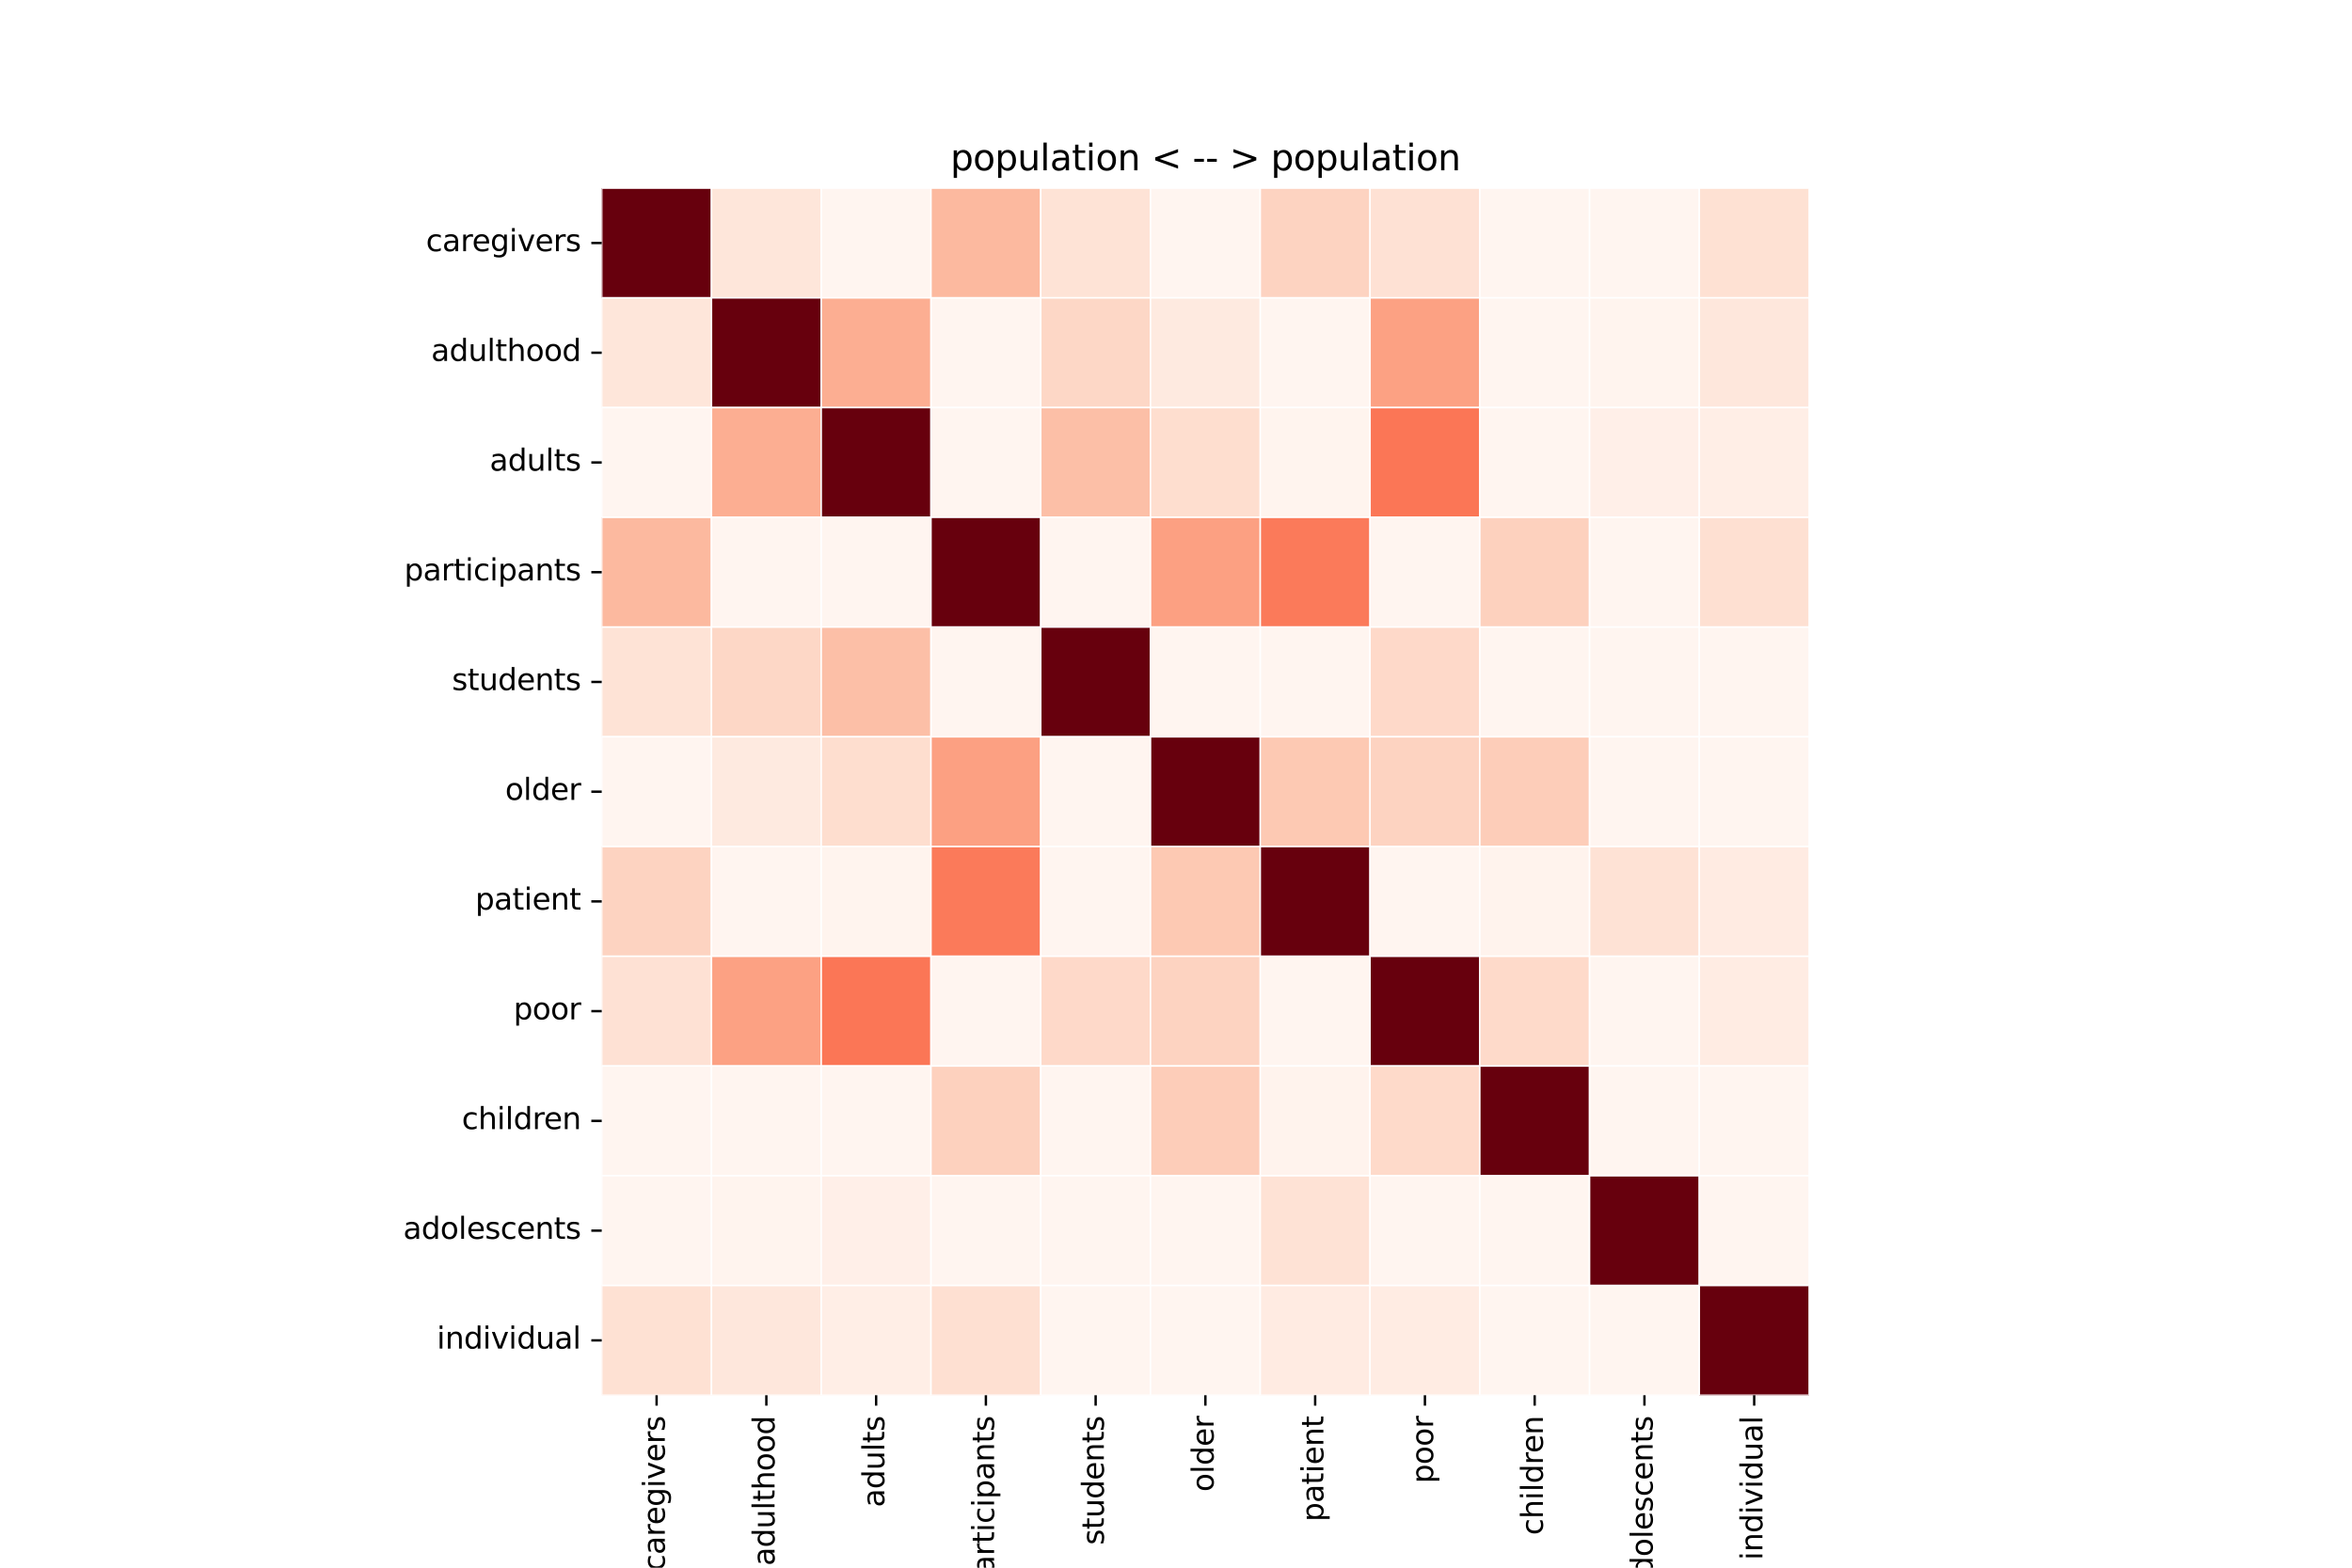 <?xml version="1.0" encoding="utf-8" standalone="no"?>
<!DOCTYPE svg PUBLIC "-//W3C//DTD SVG 1.1//EN"
  "http://www.w3.org/Graphics/SVG/1.1/DTD/svg11.dtd">
<svg xmlns:xlink="http://www.w3.org/1999/xlink" width="792pt" height="528pt" viewBox="0 0 792 528" xmlns="http://www.w3.org/2000/svg" version="1.1">
 <defs>
  <style type="text/css">*{stroke-linejoin: round; stroke-linecap: butt}</style>
 </defs>
 <g id="figure_1">
  <g id="patch_1">
   <path d="M 0 528 
L 792 528 
L 792 0 
L 0 0 
z
" style="fill: #ffffff"/>
  </g>
  <g id="axes_1">
   <g id="patch_2">
    <path d="M 202.62 469.92 
L 609.18 469.92 
L 609.18 63.36 
L 202.62 63.36 
z
" style="fill: #ffffff"/>
   </g>
   <g id="QuadMesh_1">
    <path d="M 202.62 63.36 
L 239.58 63.36 
L 239.58 100.32 
L 202.62 100.32 
L 202.62 63.36 
" clip-path="url(#p93c072269c)" style="fill: #67000d; stroke: #ffffff; stroke-width: 0.5"/>
    <path d="M 239.58 63.36 
L 276.54 63.36 
L 276.54 100.32 
L 239.58 100.32 
L 239.58 63.36 
" clip-path="url(#p93c072269c)" style="fill: #fee6da; stroke: #ffffff; stroke-width: 0.5"/>
    <path d="M 276.54 63.36 
L 313.5 63.36 
L 313.5 100.32 
L 276.54 100.32 
L 276.54 63.36 
" clip-path="url(#p93c072269c)" style="fill: #fff5f0; stroke: #ffffff; stroke-width: 0.5"/>
    <path d="M 313.5 63.36 
L 350.46 63.36 
L 350.46 100.32 
L 313.5 100.32 
L 313.5 63.36 
" clip-path="url(#p93c072269c)" style="fill: #fcb99f; stroke: #ffffff; stroke-width: 0.5"/>
    <path d="M 350.46 63.36 
L 387.42 63.36 
L 387.42 100.32 
L 350.46 100.32 
L 350.46 63.36 
" clip-path="url(#p93c072269c)" style="fill: #fee3d6; stroke: #ffffff; stroke-width: 0.5"/>
    <path d="M 387.42 63.36 
L 424.38 63.36 
L 424.38 100.32 
L 387.42 100.32 
L 387.42 63.36 
" clip-path="url(#p93c072269c)" style="fill: #fff5f0; stroke: #ffffff; stroke-width: 0.5"/>
    <path d="M 424.38 63.36 
L 461.34 63.36 
L 461.34 100.32 
L 424.38 100.32 
L 424.38 63.36 
" clip-path="url(#p93c072269c)" style="fill: #fdd3c1; stroke: #ffffff; stroke-width: 0.5"/>
    <path d="M 461.34 63.36 
L 498.3 63.36 
L 498.3 100.32 
L 461.34 100.32 
L 461.34 63.36 
" clip-path="url(#p93c072269c)" style="fill: #fee1d4; stroke: #ffffff; stroke-width: 0.5"/>
    <path d="M 498.3 63.36 
L 535.26 63.36 
L 535.26 100.32 
L 498.3 100.32 
L 498.3 63.36 
" clip-path="url(#p93c072269c)" style="fill: #fff5f0; stroke: #ffffff; stroke-width: 0.5"/>
    <path d="M 535.26 63.36 
L 572.22 63.36 
L 572.22 100.32 
L 535.26 100.32 
L 535.26 63.36 
" clip-path="url(#p93c072269c)" style="fill: #fff5f0; stroke: #ffffff; stroke-width: 0.5"/>
    <path d="M 572.22 63.36 
L 609.18 63.36 
L 609.18 100.32 
L 572.22 100.32 
L 572.22 63.36 
" clip-path="url(#p93c072269c)" style="fill: #fee1d3; stroke: #ffffff; stroke-width: 0.5"/>
    <path d="M 202.62 100.32 
L 239.58 100.32 
L 239.58 137.28 
L 202.62 137.28 
L 202.62 100.32 
" clip-path="url(#p93c072269c)" style="fill: #fee6da; stroke: #ffffff; stroke-width: 0.5"/>
    <path d="M 239.58 100.32 
L 276.54 100.32 
L 276.54 137.28 
L 239.58 137.28 
L 239.58 100.32 
" clip-path="url(#p93c072269c)" style="fill: #67000d; stroke: #ffffff; stroke-width: 0.5"/>
    <path d="M 276.54 100.32 
L 313.5 100.32 
L 313.5 137.28 
L 276.54 137.28 
L 276.54 100.32 
" clip-path="url(#p93c072269c)" style="fill: #fcae92; stroke: #ffffff; stroke-width: 0.5"/>
    <path d="M 313.5 100.32 
L 350.46 100.32 
L 350.46 137.28 
L 313.5 137.28 
L 313.5 100.32 
" clip-path="url(#p93c072269c)" style="fill: #fff5f0; stroke: #ffffff; stroke-width: 0.5"/>
    <path d="M 350.46 100.32 
L 387.42 100.32 
L 387.42 137.28 
L 350.46 137.28 
L 350.46 100.32 
" clip-path="url(#p93c072269c)" style="fill: #fdd7c6; stroke: #ffffff; stroke-width: 0.5"/>
    <path d="M 387.42 100.32 
L 424.38 100.32 
L 424.38 137.28 
L 387.42 137.28 
L 387.42 100.32 
" clip-path="url(#p93c072269c)" style="fill: #feeae0; stroke: #ffffff; stroke-width: 0.5"/>
    <path d="M 424.38 100.32 
L 461.34 100.32 
L 461.34 137.28 
L 424.38 137.28 
L 424.38 100.32 
" clip-path="url(#p93c072269c)" style="fill: #fff5f0; stroke: #ffffff; stroke-width: 0.5"/>
    <path d="M 461.34 100.32 
L 498.3 100.32 
L 498.3 137.28 
L 461.34 137.28 
L 461.34 100.32 
" clip-path="url(#p93c072269c)" style="fill: #fca183; stroke: #ffffff; stroke-width: 0.5"/>
    <path d="M 498.3 100.32 
L 535.26 100.32 
L 535.26 137.28 
L 498.3 137.28 
L 498.3 100.32 
" clip-path="url(#p93c072269c)" style="fill: #fff5f0; stroke: #ffffff; stroke-width: 0.5"/>
    <path d="M 535.26 100.32 
L 572.22 100.32 
L 572.22 137.28 
L 535.26 137.28 
L 535.26 100.32 
" clip-path="url(#p93c072269c)" style="fill: #fff4ee; stroke: #ffffff; stroke-width: 0.5"/>
    <path d="M 572.22 100.32 
L 609.18 100.32 
L 609.18 137.28 
L 572.22 137.28 
L 572.22 100.32 
" clip-path="url(#p93c072269c)" style="fill: #fee7dc; stroke: #ffffff; stroke-width: 0.5"/>
    <path d="M 202.62 137.28 
L 239.58 137.28 
L 239.58 174.24 
L 202.62 174.24 
L 202.62 137.28 
" clip-path="url(#p93c072269c)" style="fill: #fff5f0; stroke: #ffffff; stroke-width: 0.5"/>
    <path d="M 239.58 137.28 
L 276.54 137.28 
L 276.54 174.24 
L 239.58 174.24 
L 239.58 137.28 
" clip-path="url(#p93c072269c)" style="fill: #fcae92; stroke: #ffffff; stroke-width: 0.5"/>
    <path d="M 276.54 137.28 
L 313.5 137.28 
L 313.5 174.24 
L 276.54 174.24 
L 276.54 137.28 
" clip-path="url(#p93c072269c)" style="fill: #67000d; stroke: #ffffff; stroke-width: 0.5"/>
    <path d="M 313.5 137.28 
L 350.46 137.28 
L 350.46 174.24 
L 313.5 174.24 
L 313.5 137.28 
" clip-path="url(#p93c072269c)" style="fill: #fff5f0; stroke: #ffffff; stroke-width: 0.5"/>
    <path d="M 350.46 137.28 
L 387.42 137.28 
L 387.42 174.24 
L 350.46 174.24 
L 350.46 137.28 
" clip-path="url(#p93c072269c)" style="fill: #fcbfa7; stroke: #ffffff; stroke-width: 0.5"/>
    <path d="M 387.42 137.28 
L 424.38 137.28 
L 424.38 174.24 
L 387.42 174.24 
L 387.42 137.28 
" clip-path="url(#p93c072269c)" style="fill: #fedecf; stroke: #ffffff; stroke-width: 0.5"/>
    <path d="M 424.38 137.28 
L 461.34 137.28 
L 461.34 174.24 
L 424.38 174.24 
L 424.38 137.28 
" clip-path="url(#p93c072269c)" style="fill: #fff4ee; stroke: #ffffff; stroke-width: 0.5"/>
    <path d="M 461.34 137.28 
L 498.3 137.28 
L 498.3 174.24 
L 461.34 174.24 
L 461.34 137.28 
" clip-path="url(#p93c072269c)" style="fill: #fb7656; stroke: #ffffff; stroke-width: 0.5"/>
    <path d="M 498.3 137.28 
L 535.26 137.28 
L 535.26 174.24 
L 498.3 174.24 
L 498.3 137.28 
" clip-path="url(#p93c072269c)" style="fill: #fff5f0; stroke: #ffffff; stroke-width: 0.5"/>
    <path d="M 535.26 137.28 
L 572.22 137.28 
L 572.22 174.24 
L 535.26 174.24 
L 535.26 137.28 
" clip-path="url(#p93c072269c)" style="fill: #ffefe8; stroke: #ffffff; stroke-width: 0.5"/>
    <path d="M 572.22 137.28 
L 609.18 137.28 
L 609.18 174.24 
L 572.22 174.24 
L 572.22 137.28 
" clip-path="url(#p93c072269c)" style="fill: #ffeee6; stroke: #ffffff; stroke-width: 0.5"/>
    <path d="M 202.62 174.24 
L 239.58 174.24 
L 239.58 211.2 
L 202.62 211.2 
L 202.62 174.24 
" clip-path="url(#p93c072269c)" style="fill: #fcb99f; stroke: #ffffff; stroke-width: 0.5"/>
    <path d="M 239.58 174.24 
L 276.54 174.24 
L 276.54 211.2 
L 239.58 211.2 
L 239.58 174.24 
" clip-path="url(#p93c072269c)" style="fill: #fff5f0; stroke: #ffffff; stroke-width: 0.5"/>
    <path d="M 276.54 174.24 
L 313.5 174.24 
L 313.5 211.2 
L 276.54 211.2 
L 276.54 174.24 
" clip-path="url(#p93c072269c)" style="fill: #fff5f0; stroke: #ffffff; stroke-width: 0.5"/>
    <path d="M 313.5 174.24 
L 350.46 174.24 
L 350.46 211.2 
L 313.5 211.2 
L 313.5 174.24 
" clip-path="url(#p93c072269c)" style="fill: #67000d; stroke: #ffffff; stroke-width: 0.5"/>
    <path d="M 350.46 174.24 
L 387.42 174.24 
L 387.42 211.2 
L 350.46 211.2 
L 350.46 174.24 
" clip-path="url(#p93c072269c)" style="fill: #fff5f0; stroke: #ffffff; stroke-width: 0.5"/>
    <path d="M 387.42 174.24 
L 424.38 174.24 
L 424.38 211.2 
L 387.42 211.2 
L 387.42 174.24 
" clip-path="url(#p93c072269c)" style="fill: #fca082; stroke: #ffffff; stroke-width: 0.5"/>
    <path d="M 424.38 174.24 
L 461.34 174.24 
L 461.34 211.2 
L 424.38 211.2 
L 424.38 174.24 
" clip-path="url(#p93c072269c)" style="fill: #fb7a5a; stroke: #ffffff; stroke-width: 0.5"/>
    <path d="M 461.34 174.24 
L 498.3 174.24 
L 498.3 211.2 
L 461.34 211.2 
L 461.34 174.24 
" clip-path="url(#p93c072269c)" style="fill: #fff5f0; stroke: #ffffff; stroke-width: 0.5"/>
    <path d="M 498.3 174.24 
L 535.26 174.24 
L 535.26 211.2 
L 498.3 211.2 
L 498.3 174.24 
" clip-path="url(#p93c072269c)" style="fill: #fdd1be; stroke: #ffffff; stroke-width: 0.5"/>
    <path d="M 535.26 174.24 
L 572.22 174.24 
L 572.22 211.2 
L 535.26 211.2 
L 535.26 174.24 
" clip-path="url(#p93c072269c)" style="fill: #fff5f0; stroke: #ffffff; stroke-width: 0.5"/>
    <path d="M 572.22 174.24 
L 609.18 174.24 
L 609.18 211.2 
L 572.22 211.2 
L 572.22 174.24 
" clip-path="url(#p93c072269c)" style="fill: #fee0d2; stroke: #ffffff; stroke-width: 0.5"/>
    <path d="M 202.62 211.2 
L 239.58 211.2 
L 239.58 248.16 
L 202.62 248.16 
L 202.62 211.2 
" clip-path="url(#p93c072269c)" style="fill: #fee3d6; stroke: #ffffff; stroke-width: 0.5"/>
    <path d="M 239.58 211.2 
L 276.54 211.2 
L 276.54 248.16 
L 239.58 248.16 
L 239.58 211.2 
" clip-path="url(#p93c072269c)" style="fill: #fdd7c6; stroke: #ffffff; stroke-width: 0.5"/>
    <path d="M 276.54 211.2 
L 313.5 211.2 
L 313.5 248.16 
L 276.54 248.16 
L 276.54 211.2 
" clip-path="url(#p93c072269c)" style="fill: #fcbfa7; stroke: #ffffff; stroke-width: 0.5"/>
    <path d="M 313.5 211.2 
L 350.46 211.2 
L 350.46 248.16 
L 313.5 248.16 
L 313.5 211.2 
" clip-path="url(#p93c072269c)" style="fill: #fff5f0; stroke: #ffffff; stroke-width: 0.5"/>
    <path d="M 350.46 211.2 
L 387.42 211.2 
L 387.42 248.16 
L 350.46 248.16 
L 350.46 211.2 
" clip-path="url(#p93c072269c)" style="fill: #67000d; stroke: #ffffff; stroke-width: 0.5"/>
    <path d="M 387.42 211.2 
L 424.38 211.2 
L 424.38 248.16 
L 387.42 248.16 
L 387.42 211.2 
" clip-path="url(#p93c072269c)" style="fill: #fff5f0; stroke: #ffffff; stroke-width: 0.5"/>
    <path d="M 424.38 211.2 
L 461.34 211.2 
L 461.34 248.16 
L 424.38 248.16 
L 424.38 211.2 
" clip-path="url(#p93c072269c)" style="fill: #fff5f0; stroke: #ffffff; stroke-width: 0.5"/>
    <path d="M 461.34 211.2 
L 498.3 211.2 
L 498.3 248.16 
L 461.34 248.16 
L 461.34 211.2 
" clip-path="url(#p93c072269c)" style="fill: #fed9c9; stroke: #ffffff; stroke-width: 0.5"/>
    <path d="M 498.3 211.2 
L 535.26 211.2 
L 535.26 248.16 
L 498.3 248.16 
L 498.3 211.2 
" clip-path="url(#p93c072269c)" style="fill: #fff5f0; stroke: #ffffff; stroke-width: 0.5"/>
    <path d="M 535.26 211.2 
L 572.22 211.2 
L 572.22 248.16 
L 535.26 248.16 
L 535.26 211.2 
" clip-path="url(#p93c072269c)" style="fill: #fff5f0; stroke: #ffffff; stroke-width: 0.5"/>
    <path d="M 572.22 211.2 
L 609.18 211.2 
L 609.18 248.16 
L 572.22 248.16 
L 572.22 211.2 
" clip-path="url(#p93c072269c)" style="fill: #fff5f0; stroke: #ffffff; stroke-width: 0.5"/>
    <path d="M 202.62 248.16 
L 239.58 248.16 
L 239.58 285.12 
L 202.62 285.12 
L 202.62 248.16 
" clip-path="url(#p93c072269c)" style="fill: #fff5f0; stroke: #ffffff; stroke-width: 0.5"/>
    <path d="M 239.58 248.16 
L 276.54 248.16 
L 276.54 285.12 
L 239.58 285.12 
L 239.58 248.16 
" clip-path="url(#p93c072269c)" style="fill: #feeae0; stroke: #ffffff; stroke-width: 0.5"/>
    <path d="M 276.54 248.16 
L 313.5 248.16 
L 313.5 285.12 
L 276.54 285.12 
L 276.54 248.16 
" clip-path="url(#p93c072269c)" style="fill: #fedecf; stroke: #ffffff; stroke-width: 0.5"/>
    <path d="M 313.5 248.16 
L 350.46 248.16 
L 350.46 285.12 
L 313.5 285.12 
L 313.5 248.16 
" clip-path="url(#p93c072269c)" style="fill: #fca082; stroke: #ffffff; stroke-width: 0.5"/>
    <path d="M 350.46 248.16 
L 387.42 248.16 
L 387.42 285.12 
L 350.46 285.12 
L 350.46 248.16 
" clip-path="url(#p93c072269c)" style="fill: #fff5f0; stroke: #ffffff; stroke-width: 0.5"/>
    <path d="M 387.42 248.16 
L 424.38 248.16 
L 424.38 285.12 
L 387.42 285.12 
L 387.42 248.16 
" clip-path="url(#p93c072269c)" style="fill: #67000d; stroke: #ffffff; stroke-width: 0.5"/>
    <path d="M 424.38 248.16 
L 461.34 248.16 
L 461.34 285.12 
L 424.38 285.12 
L 424.38 248.16 
" clip-path="url(#p93c072269c)" style="fill: #fdc9b3; stroke: #ffffff; stroke-width: 0.5"/>
    <path d="M 461.34 248.16 
L 498.3 248.16 
L 498.3 285.12 
L 461.34 285.12 
L 461.34 248.16 
" clip-path="url(#p93c072269c)" style="fill: #fdd3c1; stroke: #ffffff; stroke-width: 0.5"/>
    <path d="M 498.3 248.16 
L 535.26 248.16 
L 535.26 285.12 
L 498.3 285.12 
L 498.3 248.16 
" clip-path="url(#p93c072269c)" style="fill: #fdcdb9; stroke: #ffffff; stroke-width: 0.5"/>
    <path d="M 535.26 248.16 
L 572.22 248.16 
L 572.22 285.12 
L 535.26 285.12 
L 535.26 248.16 
" clip-path="url(#p93c072269c)" style="fill: #fff5f0; stroke: #ffffff; stroke-width: 0.5"/>
    <path d="M 572.22 248.16 
L 609.18 248.16 
L 609.18 285.12 
L 572.22 285.12 
L 572.22 248.16 
" clip-path="url(#p93c072269c)" style="fill: #fff5f0; stroke: #ffffff; stroke-width: 0.5"/>
    <path d="M 202.62 285.12 
L 239.58 285.12 
L 239.58 322.08 
L 202.62 322.08 
L 202.62 285.12 
" clip-path="url(#p93c072269c)" style="fill: #fdd3c1; stroke: #ffffff; stroke-width: 0.5"/>
    <path d="M 239.58 285.12 
L 276.54 285.12 
L 276.54 322.08 
L 239.58 322.08 
L 239.58 285.12 
" clip-path="url(#p93c072269c)" style="fill: #fff5f0; stroke: #ffffff; stroke-width: 0.5"/>
    <path d="M 276.54 285.12 
L 313.5 285.12 
L 313.5 322.08 
L 276.54 322.08 
L 276.54 285.12 
" clip-path="url(#p93c072269c)" style="fill: #fff4ee; stroke: #ffffff; stroke-width: 0.5"/>
    <path d="M 313.5 285.12 
L 350.46 285.12 
L 350.46 322.08 
L 313.5 322.08 
L 313.5 285.12 
" clip-path="url(#p93c072269c)" style="fill: #fb7a5a; stroke: #ffffff; stroke-width: 0.5"/>
    <path d="M 350.46 285.12 
L 387.42 285.12 
L 387.42 322.08 
L 350.46 322.08 
L 350.46 285.12 
" clip-path="url(#p93c072269c)" style="fill: #fff5f0; stroke: #ffffff; stroke-width: 0.5"/>
    <path d="M 387.42 285.12 
L 424.38 285.12 
L 424.38 322.08 
L 387.42 322.08 
L 387.42 285.12 
" clip-path="url(#p93c072269c)" style="fill: #fdc9b3; stroke: #ffffff; stroke-width: 0.5"/>
    <path d="M 424.38 285.12 
L 461.34 285.12 
L 461.34 322.08 
L 424.38 322.08 
L 424.38 285.12 
" clip-path="url(#p93c072269c)" style="fill: #67000d; stroke: #ffffff; stroke-width: 0.5"/>
    <path d="M 461.34 285.12 
L 498.3 285.12 
L 498.3 322.08 
L 461.34 322.08 
L 461.34 285.12 
" clip-path="url(#p93c072269c)" style="fill: #fff5f0; stroke: #ffffff; stroke-width: 0.5"/>
    <path d="M 498.3 285.12 
L 535.26 285.12 
L 535.26 322.08 
L 498.3 322.08 
L 498.3 285.12 
" clip-path="url(#p93c072269c)" style="fill: #fff3ed; stroke: #ffffff; stroke-width: 0.5"/>
    <path d="M 535.26 285.12 
L 572.22 285.12 
L 572.22 322.08 
L 535.26 322.08 
L 535.26 285.12 
" clip-path="url(#p93c072269c)" style="fill: #fee2d5; stroke: #ffffff; stroke-width: 0.5"/>
    <path d="M 572.22 285.12 
L 609.18 285.12 
L 609.18 322.08 
L 572.22 322.08 
L 572.22 285.12 
" clip-path="url(#p93c072269c)" style="fill: #ffebe2; stroke: #ffffff; stroke-width: 0.5"/>
    <path d="M 202.62 322.08 
L 239.58 322.08 
L 239.58 359.04 
L 202.62 359.04 
L 202.62 322.08 
" clip-path="url(#p93c072269c)" style="fill: #fee1d4; stroke: #ffffff; stroke-width: 0.5"/>
    <path d="M 239.58 322.08 
L 276.54 322.08 
L 276.54 359.04 
L 239.58 359.04 
L 239.58 322.08 
" clip-path="url(#p93c072269c)" style="fill: #fca183; stroke: #ffffff; stroke-width: 0.5"/>
    <path d="M 276.54 322.08 
L 313.5 322.08 
L 313.5 359.04 
L 276.54 359.04 
L 276.54 322.08 
" clip-path="url(#p93c072269c)" style="fill: #fb7656; stroke: #ffffff; stroke-width: 0.5"/>
    <path d="M 313.5 322.08 
L 350.46 322.08 
L 350.46 359.04 
L 313.5 359.04 
L 313.5 322.08 
" clip-path="url(#p93c072269c)" style="fill: #fff5f0; stroke: #ffffff; stroke-width: 0.5"/>
    <path d="M 350.46 322.08 
L 387.42 322.08 
L 387.42 359.04 
L 350.46 359.04 
L 350.46 322.08 
" clip-path="url(#p93c072269c)" style="fill: #fed9c9; stroke: #ffffff; stroke-width: 0.5"/>
    <path d="M 387.42 322.08 
L 424.38 322.08 
L 424.38 359.04 
L 387.42 359.04 
L 387.42 322.08 
" clip-path="url(#p93c072269c)" style="fill: #fdd3c1; stroke: #ffffff; stroke-width: 0.5"/>
    <path d="M 424.38 322.08 
L 461.34 322.08 
L 461.34 359.04 
L 424.38 359.04 
L 424.38 322.08 
" clip-path="url(#p93c072269c)" style="fill: #fff5f0; stroke: #ffffff; stroke-width: 0.5"/>
    <path d="M 461.34 322.08 
L 498.3 322.08 
L 498.3 359.04 
L 461.34 359.04 
L 461.34 322.08 
" clip-path="url(#p93c072269c)" style="fill: #67000d; stroke: #ffffff; stroke-width: 0.5"/>
    <path d="M 498.3 322.08 
L 535.26 322.08 
L 535.26 359.04 
L 498.3 359.04 
L 498.3 322.08 
" clip-path="url(#p93c072269c)" style="fill: #fedaca; stroke: #ffffff; stroke-width: 0.5"/>
    <path d="M 535.26 322.08 
L 572.22 322.08 
L 572.22 359.04 
L 535.26 359.04 
L 535.26 322.08 
" clip-path="url(#p93c072269c)" style="fill: #fff5f0; stroke: #ffffff; stroke-width: 0.5"/>
    <path d="M 572.22 322.08 
L 609.18 322.08 
L 609.18 359.04 
L 572.22 359.04 
L 572.22 322.08 
" clip-path="url(#p93c072269c)" style="fill: #ffece3; stroke: #ffffff; stroke-width: 0.5"/>
    <path d="M 202.62 359.04 
L 239.58 359.04 
L 239.58 396 
L 202.62 396 
L 202.62 359.04 
" clip-path="url(#p93c072269c)" style="fill: #fff5f0; stroke: #ffffff; stroke-width: 0.5"/>
    <path d="M 239.58 359.04 
L 276.54 359.04 
L 276.54 396 
L 239.58 396 
L 239.58 359.04 
" clip-path="url(#p93c072269c)" style="fill: #fff5f0; stroke: #ffffff; stroke-width: 0.5"/>
    <path d="M 276.54 359.04 
L 313.5 359.04 
L 313.5 396 
L 276.54 396 
L 276.54 359.04 
" clip-path="url(#p93c072269c)" style="fill: #fff5f0; stroke: #ffffff; stroke-width: 0.5"/>
    <path d="M 313.5 359.04 
L 350.46 359.04 
L 350.46 396 
L 313.5 396 
L 313.5 359.04 
" clip-path="url(#p93c072269c)" style="fill: #fdd1be; stroke: #ffffff; stroke-width: 0.5"/>
    <path d="M 350.46 359.04 
L 387.42 359.04 
L 387.42 396 
L 350.46 396 
L 350.46 359.04 
" clip-path="url(#p93c072269c)" style="fill: #fff5f0; stroke: #ffffff; stroke-width: 0.5"/>
    <path d="M 387.42 359.04 
L 424.38 359.04 
L 424.38 396 
L 387.42 396 
L 387.42 359.04 
" clip-path="url(#p93c072269c)" style="fill: #fdcdb9; stroke: #ffffff; stroke-width: 0.5"/>
    <path d="M 424.38 359.04 
L 461.34 359.04 
L 461.34 396 
L 424.38 396 
L 424.38 359.04 
" clip-path="url(#p93c072269c)" style="fill: #fff3ed; stroke: #ffffff; stroke-width: 0.5"/>
    <path d="M 461.34 359.04 
L 498.3 359.04 
L 498.3 396 
L 461.34 396 
L 461.34 359.04 
" clip-path="url(#p93c072269c)" style="fill: #fedaca; stroke: #ffffff; stroke-width: 0.5"/>
    <path d="M 498.3 359.04 
L 535.26 359.04 
L 535.26 396 
L 498.3 396 
L 498.3 359.04 
" clip-path="url(#p93c072269c)" style="fill: #67000d; stroke: #ffffff; stroke-width: 0.5"/>
    <path d="M 535.26 359.04 
L 572.22 359.04 
L 572.22 396 
L 535.26 396 
L 535.26 359.04 
" clip-path="url(#p93c072269c)" style="fill: #fff5f0; stroke: #ffffff; stroke-width: 0.5"/>
    <path d="M 572.22 359.04 
L 609.18 359.04 
L 609.18 396 
L 572.22 396 
L 572.22 359.04 
" clip-path="url(#p93c072269c)" style="fill: #fff5f0; stroke: #ffffff; stroke-width: 0.5"/>
    <path d="M 202.62 396 
L 239.58 396 
L 239.58 432.96 
L 202.62 432.96 
L 202.62 396 
" clip-path="url(#p93c072269c)" style="fill: #fff5f0; stroke: #ffffff; stroke-width: 0.5"/>
    <path d="M 239.58 396 
L 276.54 396 
L 276.54 432.96 
L 239.58 432.96 
L 239.58 396 
" clip-path="url(#p93c072269c)" style="fill: #fff4ee; stroke: #ffffff; stroke-width: 0.5"/>
    <path d="M 276.54 396 
L 313.5 396 
L 313.5 432.96 
L 276.54 432.96 
L 276.54 396 
" clip-path="url(#p93c072269c)" style="fill: #ffefe8; stroke: #ffffff; stroke-width: 0.5"/>
    <path d="M 313.5 396 
L 350.46 396 
L 350.46 432.96 
L 313.5 432.96 
L 313.5 396 
" clip-path="url(#p93c072269c)" style="fill: #fff5f0; stroke: #ffffff; stroke-width: 0.5"/>
    <path d="M 350.46 396 
L 387.42 396 
L 387.42 432.96 
L 350.46 432.96 
L 350.46 396 
" clip-path="url(#p93c072269c)" style="fill: #fff5f0; stroke: #ffffff; stroke-width: 0.5"/>
    <path d="M 387.42 396 
L 424.38 396 
L 424.38 432.96 
L 387.42 432.96 
L 387.42 396 
" clip-path="url(#p93c072269c)" style="fill: #fff5f0; stroke: #ffffff; stroke-width: 0.5"/>
    <path d="M 424.38 396 
L 461.34 396 
L 461.34 432.96 
L 424.38 432.96 
L 424.38 396 
" clip-path="url(#p93c072269c)" style="fill: #fee2d5; stroke: #ffffff; stroke-width: 0.5"/>
    <path d="M 461.34 396 
L 498.3 396 
L 498.3 432.96 
L 461.34 432.96 
L 461.34 396 
" clip-path="url(#p93c072269c)" style="fill: #fff5f0; stroke: #ffffff; stroke-width: 0.5"/>
    <path d="M 498.3 396 
L 535.26 396 
L 535.26 432.96 
L 498.3 432.96 
L 498.3 396 
" clip-path="url(#p93c072269c)" style="fill: #fff5f0; stroke: #ffffff; stroke-width: 0.5"/>
    <path d="M 535.26 396 
L 572.22 396 
L 572.22 432.96 
L 535.26 432.96 
L 535.26 396 
" clip-path="url(#p93c072269c)" style="fill: #67000d; stroke: #ffffff; stroke-width: 0.5"/>
    <path d="M 572.22 396 
L 609.18 396 
L 609.18 432.96 
L 572.22 432.96 
L 572.22 396 
" clip-path="url(#p93c072269c)" style="fill: #fff5f0; stroke: #ffffff; stroke-width: 0.5"/>
    <path d="M 202.62 432.96 
L 239.58 432.96 
L 239.58 469.92 
L 202.62 469.92 
L 202.62 432.96 
" clip-path="url(#p93c072269c)" style="fill: #fee1d3; stroke: #ffffff; stroke-width: 0.5"/>
    <path d="M 239.58 432.96 
L 276.54 432.96 
L 276.54 469.92 
L 239.58 469.92 
L 239.58 432.96 
" clip-path="url(#p93c072269c)" style="fill: #fee7dc; stroke: #ffffff; stroke-width: 0.5"/>
    <path d="M 276.54 432.96 
L 313.5 432.96 
L 313.5 469.92 
L 276.54 469.92 
L 276.54 432.96 
" clip-path="url(#p93c072269c)" style="fill: #ffeee6; stroke: #ffffff; stroke-width: 0.5"/>
    <path d="M 313.5 432.96 
L 350.46 432.96 
L 350.46 469.92 
L 313.5 469.92 
L 313.5 432.96 
" clip-path="url(#p93c072269c)" style="fill: #fee0d2; stroke: #ffffff; stroke-width: 0.5"/>
    <path d="M 350.46 432.96 
L 387.42 432.96 
L 387.42 469.92 
L 350.46 469.92 
L 350.46 432.96 
" clip-path="url(#p93c072269c)" style="fill: #fff5f0; stroke: #ffffff; stroke-width: 0.5"/>
    <path d="M 387.42 432.96 
L 424.38 432.96 
L 424.38 469.92 
L 387.42 469.92 
L 387.42 432.96 
" clip-path="url(#p93c072269c)" style="fill: #fff5f0; stroke: #ffffff; stroke-width: 0.5"/>
    <path d="M 424.38 432.96 
L 461.34 432.96 
L 461.34 469.92 
L 424.38 469.92 
L 424.38 432.96 
" clip-path="url(#p93c072269c)" style="fill: #ffebe2; stroke: #ffffff; stroke-width: 0.5"/>
    <path d="M 461.34 432.96 
L 498.3 432.96 
L 498.3 469.92 
L 461.34 469.92 
L 461.34 432.96 
" clip-path="url(#p93c072269c)" style="fill: #ffece3; stroke: #ffffff; stroke-width: 0.5"/>
    <path d="M 498.3 432.96 
L 535.26 432.96 
L 535.26 469.92 
L 498.3 469.92 
L 498.3 432.96 
" clip-path="url(#p93c072269c)" style="fill: #fff5f0; stroke: #ffffff; stroke-width: 0.5"/>
    <path d="M 535.26 432.96 
L 572.22 432.96 
L 572.22 469.92 
L 535.26 469.92 
L 535.26 432.96 
" clip-path="url(#p93c072269c)" style="fill: #fff5f0; stroke: #ffffff; stroke-width: 0.5"/>
    <path d="M 572.22 432.96 
L 609.18 432.96 
L 609.18 469.92 
L 572.22 469.92 
L 572.22 432.96 
" clip-path="url(#p93c072269c)" style="fill: #67000d; stroke: #ffffff; stroke-width: 0.5"/>
   </g>
   <g id="matplotlib.axis_1">
    <g id="xtick_1">
     <g id="line2d_1">
      <defs>
       <path id="m96003e89d1" d="M 0 0 
L 0 3.5 
" style="stroke: #000000; stroke-width: 0.8"/>
      </defs>
      <g>
       <use xlink:href="#m96003e89d1" x="221.1" y="469.92" style="stroke: #000000; stroke-width: 0.8"/>
      </g>
     </g>
     <g id="text_1">
      <!-- caregivers -->
      <g transform="translate(223.859 529.104) rotate(-90) scale(0.1 -0.1)">
       <defs>
        <path id="DejaVuSans-63" d="M 3122 3366 
L 3122 2828 
Q 2878 2963 2633 3030 
Q 2388 3097 2138 3097 
Q 1578 3097 1268 2742 
Q 959 2388 959 1747 
Q 959 1106 1268 751 
Q 1578 397 2138 397 
Q 2388 397 2633 464 
Q 2878 531 3122 666 
L 3122 134 
Q 2881 22 2623 -34 
Q 2366 -91 2075 -91 
Q 1284 -91 818 406 
Q 353 903 353 1747 
Q 353 2603 823 3093 
Q 1294 3584 2113 3584 
Q 2378 3584 2631 3529 
Q 2884 3475 3122 3366 
z
" transform="scale(0.016)"/>
        <path id="DejaVuSans-61" d="M 2194 1759 
Q 1497 1759 1228 1600 
Q 959 1441 959 1056 
Q 959 750 1161 570 
Q 1363 391 1709 391 
Q 2188 391 2477 730 
Q 2766 1069 2766 1631 
L 2766 1759 
L 2194 1759 
z
M 3341 1997 
L 3341 0 
L 2766 0 
L 2766 531 
Q 2569 213 2275 61 
Q 1981 -91 1556 -91 
Q 1019 -91 701 211 
Q 384 513 384 1019 
Q 384 1609 779 1909 
Q 1175 2209 1959 2209 
L 2766 2209 
L 2766 2266 
Q 2766 2663 2505 2880 
Q 2244 3097 1772 3097 
Q 1472 3097 1187 3025 
Q 903 2953 641 2809 
L 641 3341 
Q 956 3463 1253 3523 
Q 1550 3584 1831 3584 
Q 2591 3584 2966 3190 
Q 3341 2797 3341 1997 
z
" transform="scale(0.016)"/>
        <path id="DejaVuSans-72" d="M 2631 2963 
Q 2534 3019 2420 3045 
Q 2306 3072 2169 3072 
Q 1681 3072 1420 2755 
Q 1159 2438 1159 1844 
L 1159 0 
L 581 0 
L 581 3500 
L 1159 3500 
L 1159 2956 
Q 1341 3275 1631 3429 
Q 1922 3584 2338 3584 
Q 2397 3584 2469 3576 
Q 2541 3569 2628 3553 
L 2631 2963 
z
" transform="scale(0.016)"/>
        <path id="DejaVuSans-65" d="M 3597 1894 
L 3597 1613 
L 953 1613 
Q 991 1019 1311 708 
Q 1631 397 2203 397 
Q 2534 397 2845 478 
Q 3156 559 3463 722 
L 3463 178 
Q 3153 47 2828 -22 
Q 2503 -91 2169 -91 
Q 1331 -91 842 396 
Q 353 884 353 1716 
Q 353 2575 817 3079 
Q 1281 3584 2069 3584 
Q 2775 3584 3186 3129 
Q 3597 2675 3597 1894 
z
M 3022 2063 
Q 3016 2534 2758 2815 
Q 2500 3097 2075 3097 
Q 1594 3097 1305 2825 
Q 1016 2553 972 2059 
L 3022 2063 
z
" transform="scale(0.016)"/>
        <path id="DejaVuSans-67" d="M 2906 1791 
Q 2906 2416 2648 2759 
Q 2391 3103 1925 3103 
Q 1463 3103 1205 2759 
Q 947 2416 947 1791 
Q 947 1169 1205 825 
Q 1463 481 1925 481 
Q 2391 481 2648 825 
Q 2906 1169 2906 1791 
z
M 3481 434 
Q 3481 -459 3084 -895 
Q 2688 -1331 1869 -1331 
Q 1566 -1331 1297 -1286 
Q 1028 -1241 775 -1147 
L 775 -588 
Q 1028 -725 1275 -790 
Q 1522 -856 1778 -856 
Q 2344 -856 2625 -561 
Q 2906 -266 2906 331 
L 2906 616 
Q 2728 306 2450 153 
Q 2172 0 1784 0 
Q 1141 0 747 490 
Q 353 981 353 1791 
Q 353 2603 747 3093 
Q 1141 3584 1784 3584 
Q 2172 3584 2450 3431 
Q 2728 3278 2906 2969 
L 2906 3500 
L 3481 3500 
L 3481 434 
z
" transform="scale(0.016)"/>
        <path id="DejaVuSans-69" d="M 603 3500 
L 1178 3500 
L 1178 0 
L 603 0 
L 603 3500 
z
M 603 4863 
L 1178 4863 
L 1178 4134 
L 603 4134 
L 603 4863 
z
" transform="scale(0.016)"/>
        <path id="DejaVuSans-76" d="M 191 3500 
L 800 3500 
L 1894 563 
L 2988 3500 
L 3597 3500 
L 2284 0 
L 1503 0 
L 191 3500 
z
" transform="scale(0.016)"/>
        <path id="DejaVuSans-73" d="M 2834 3397 
L 2834 2853 
Q 2591 2978 2328 3040 
Q 2066 3103 1784 3103 
Q 1356 3103 1142 2972 
Q 928 2841 928 2578 
Q 928 2378 1081 2264 
Q 1234 2150 1697 2047 
L 1894 2003 
Q 2506 1872 2764 1633 
Q 3022 1394 3022 966 
Q 3022 478 2636 193 
Q 2250 -91 1575 -91 
Q 1294 -91 989 -36 
Q 684 19 347 128 
L 347 722 
Q 666 556 975 473 
Q 1284 391 1588 391 
Q 1994 391 2212 530 
Q 2431 669 2431 922 
Q 2431 1156 2273 1281 
Q 2116 1406 1581 1522 
L 1381 1569 
Q 847 1681 609 1914 
Q 372 2147 372 2553 
Q 372 3047 722 3315 
Q 1072 3584 1716 3584 
Q 2034 3584 2315 3537 
Q 2597 3491 2834 3397 
z
" transform="scale(0.016)"/>
       </defs>
       <use xlink:href="#DejaVuSans-63"/>
       <use xlink:href="#DejaVuSans-61" x="54.98"/>
       <use xlink:href="#DejaVuSans-72" x="116.26"/>
       <use xlink:href="#DejaVuSans-65" x="155.123"/>
       <use xlink:href="#DejaVuSans-67" x="216.646"/>
       <use xlink:href="#DejaVuSans-69" x="280.123"/>
       <use xlink:href="#DejaVuSans-76" x="307.906"/>
       <use xlink:href="#DejaVuSans-65" x="367.086"/>
       <use xlink:href="#DejaVuSans-72" x="428.609"/>
       <use xlink:href="#DejaVuSans-73" x="469.723"/>
      </g>
     </g>
    </g>
    <g id="xtick_2">
     <g id="line2d_2">
      <g>
       <use xlink:href="#m96003e89d1" x="258.06" y="469.92" style="stroke: #000000; stroke-width: 0.8"/>
      </g>
     </g>
     <g id="text_2">
      <!-- adulthood -->
      <g transform="translate(260.819 527.356) rotate(-90) scale(0.1 -0.1)">
       <defs>
        <path id="DejaVuSans-64" d="M 2906 2969 
L 2906 4863 
L 3481 4863 
L 3481 0 
L 2906 0 
L 2906 525 
Q 2725 213 2448 61 
Q 2172 -91 1784 -91 
Q 1150 -91 751 415 
Q 353 922 353 1747 
Q 353 2572 751 3078 
Q 1150 3584 1784 3584 
Q 2172 3584 2448 3432 
Q 2725 3281 2906 2969 
z
M 947 1747 
Q 947 1113 1208 752 
Q 1469 391 1925 391 
Q 2381 391 2643 752 
Q 2906 1113 2906 1747 
Q 2906 2381 2643 2742 
Q 2381 3103 1925 3103 
Q 1469 3103 1208 2742 
Q 947 2381 947 1747 
z
" transform="scale(0.016)"/>
        <path id="DejaVuSans-75" d="M 544 1381 
L 544 3500 
L 1119 3500 
L 1119 1403 
Q 1119 906 1312 657 
Q 1506 409 1894 409 
Q 2359 409 2629 706 
Q 2900 1003 2900 1516 
L 2900 3500 
L 3475 3500 
L 3475 0 
L 2900 0 
L 2900 538 
Q 2691 219 2414 64 
Q 2138 -91 1772 -91 
Q 1169 -91 856 284 
Q 544 659 544 1381 
z
M 1991 3584 
L 1991 3584 
z
" transform="scale(0.016)"/>
        <path id="DejaVuSans-6c" d="M 603 4863 
L 1178 4863 
L 1178 0 
L 603 0 
L 603 4863 
z
" transform="scale(0.016)"/>
        <path id="DejaVuSans-74" d="M 1172 4494 
L 1172 3500 
L 2356 3500 
L 2356 3053 
L 1172 3053 
L 1172 1153 
Q 1172 725 1289 603 
Q 1406 481 1766 481 
L 2356 481 
L 2356 0 
L 1766 0 
Q 1100 0 847 248 
Q 594 497 594 1153 
L 594 3053 
L 172 3053 
L 172 3500 
L 594 3500 
L 594 4494 
L 1172 4494 
z
" transform="scale(0.016)"/>
        <path id="DejaVuSans-68" d="M 3513 2113 
L 3513 0 
L 2938 0 
L 2938 2094 
Q 2938 2591 2744 2837 
Q 2550 3084 2163 3084 
Q 1697 3084 1428 2787 
Q 1159 2491 1159 1978 
L 1159 0 
L 581 0 
L 581 4863 
L 1159 4863 
L 1159 2956 
Q 1366 3272 1645 3428 
Q 1925 3584 2291 3584 
Q 2894 3584 3203 3211 
Q 3513 2838 3513 2113 
z
" transform="scale(0.016)"/>
        <path id="DejaVuSans-6f" d="M 1959 3097 
Q 1497 3097 1228 2736 
Q 959 2375 959 1747 
Q 959 1119 1226 758 
Q 1494 397 1959 397 
Q 2419 397 2687 759 
Q 2956 1122 2956 1747 
Q 2956 2369 2687 2733 
Q 2419 3097 1959 3097 
z
M 1959 3584 
Q 2709 3584 3137 3096 
Q 3566 2609 3566 1747 
Q 3566 888 3137 398 
Q 2709 -91 1959 -91 
Q 1206 -91 779 398 
Q 353 888 353 1747 
Q 353 2609 779 3096 
Q 1206 3584 1959 3584 
z
" transform="scale(0.016)"/>
       </defs>
       <use xlink:href="#DejaVuSans-61"/>
       <use xlink:href="#DejaVuSans-64" x="61.279"/>
       <use xlink:href="#DejaVuSans-75" x="124.756"/>
       <use xlink:href="#DejaVuSans-6c" x="188.135"/>
       <use xlink:href="#DejaVuSans-74" x="215.918"/>
       <use xlink:href="#DejaVuSans-68" x="255.127"/>
       <use xlink:href="#DejaVuSans-6f" x="318.506"/>
       <use xlink:href="#DejaVuSans-6f" x="379.688"/>
       <use xlink:href="#DejaVuSans-64" x="440.869"/>
      </g>
     </g>
    </g>
    <g id="xtick_3">
     <g id="line2d_3">
      <g>
       <use xlink:href="#m96003e89d1" x="295.02" y="469.92" style="stroke: #000000; stroke-width: 0.8"/>
      </g>
     </g>
     <g id="text_3">
      <!-- adults -->
      <g transform="translate(297.779 507.642) rotate(-90) scale(0.1 -0.1)">
       <use xlink:href="#DejaVuSans-61"/>
       <use xlink:href="#DejaVuSans-64" x="61.279"/>
       <use xlink:href="#DejaVuSans-75" x="124.756"/>
       <use xlink:href="#DejaVuSans-6c" x="188.135"/>
       <use xlink:href="#DejaVuSans-74" x="215.918"/>
       <use xlink:href="#DejaVuSans-73" x="255.127"/>
      </g>
     </g>
    </g>
    <g id="xtick_4">
     <g id="line2d_4">
      <g>
       <use xlink:href="#m96003e89d1" x="331.98" y="469.92" style="stroke: #000000; stroke-width: 0.8"/>
      </g>
     </g>
     <g id="text_4">
      <!-- participants -->
      <g transform="translate(334.739 536.426) rotate(-90) scale(0.1 -0.1)">
       <defs>
        <path id="DejaVuSans-70" d="M 1159 525 
L 1159 -1331 
L 581 -1331 
L 581 3500 
L 1159 3500 
L 1159 2969 
Q 1341 3281 1617 3432 
Q 1894 3584 2278 3584 
Q 2916 3584 3314 3078 
Q 3713 2572 3713 1747 
Q 3713 922 3314 415 
Q 2916 -91 2278 -91 
Q 1894 -91 1617 61 
Q 1341 213 1159 525 
z
M 3116 1747 
Q 3116 2381 2855 2742 
Q 2594 3103 2138 3103 
Q 1681 3103 1420 2742 
Q 1159 2381 1159 1747 
Q 1159 1113 1420 752 
Q 1681 391 2138 391 
Q 2594 391 2855 752 
Q 3116 1113 3116 1747 
z
" transform="scale(0.016)"/>
        <path id="DejaVuSans-6e" d="M 3513 2113 
L 3513 0 
L 2938 0 
L 2938 2094 
Q 2938 2591 2744 2837 
Q 2550 3084 2163 3084 
Q 1697 3084 1428 2787 
Q 1159 2491 1159 1978 
L 1159 0 
L 581 0 
L 581 3500 
L 1159 3500 
L 1159 2956 
Q 1366 3272 1645 3428 
Q 1925 3584 2291 3584 
Q 2894 3584 3203 3211 
Q 3513 2838 3513 2113 
z
" transform="scale(0.016)"/>
       </defs>
       <use xlink:href="#DejaVuSans-70"/>
       <use xlink:href="#DejaVuSans-61" x="63.477"/>
       <use xlink:href="#DejaVuSans-72" x="124.756"/>
       <use xlink:href="#DejaVuSans-74" x="165.869"/>
       <use xlink:href="#DejaVuSans-69" x="205.078"/>
       <use xlink:href="#DejaVuSans-63" x="232.861"/>
       <use xlink:href="#DejaVuSans-69" x="287.842"/>
       <use xlink:href="#DejaVuSans-70" x="315.625"/>
       <use xlink:href="#DejaVuSans-61" x="379.102"/>
       <use xlink:href="#DejaVuSans-6e" x="440.381"/>
       <use xlink:href="#DejaVuSans-74" x="503.76"/>
       <use xlink:href="#DejaVuSans-73" x="542.969"/>
      </g>
     </g>
    </g>
    <g id="xtick_5">
     <g id="line2d_5">
      <g>
       <use xlink:href="#m96003e89d1" x="368.94" y="469.92" style="stroke: #000000; stroke-width: 0.8"/>
      </g>
     </g>
     <g id="text_5">
      <!-- students -->
      <g transform="translate(371.699 520.356) rotate(-90) scale(0.1 -0.1)">
       <use xlink:href="#DejaVuSans-73"/>
       <use xlink:href="#DejaVuSans-74" x="52.1"/>
       <use xlink:href="#DejaVuSans-75" x="91.309"/>
       <use xlink:href="#DejaVuSans-64" x="154.688"/>
       <use xlink:href="#DejaVuSans-65" x="218.164"/>
       <use xlink:href="#DejaVuSans-6e" x="279.688"/>
       <use xlink:href="#DejaVuSans-74" x="343.066"/>
       <use xlink:href="#DejaVuSans-73" x="382.275"/>
      </g>
     </g>
    </g>
    <g id="xtick_6">
     <g id="line2d_6">
      <g>
       <use xlink:href="#m96003e89d1" x="405.9" y="469.92" style="stroke: #000000; stroke-width: 0.8"/>
      </g>
     </g>
     <g id="text_6">
      <!-- older -->
      <g transform="translate(408.659 502.429) rotate(-90) scale(0.1 -0.1)">
       <use xlink:href="#DejaVuSans-6f"/>
       <use xlink:href="#DejaVuSans-6c" x="61.182"/>
       <use xlink:href="#DejaVuSans-64" x="88.965"/>
       <use xlink:href="#DejaVuSans-65" x="152.441"/>
       <use xlink:href="#DejaVuSans-72" x="213.965"/>
      </g>
     </g>
    </g>
    <g id="xtick_7">
     <g id="line2d_7">
      <g>
       <use xlink:href="#m96003e89d1" x="442.86" y="469.92" style="stroke: #000000; stroke-width: 0.8"/>
      </g>
     </g>
     <g id="text_7">
      <!-- patient -->
      <g transform="translate(445.619 512.506) rotate(-90) scale(0.1 -0.1)">
       <use xlink:href="#DejaVuSans-70"/>
       <use xlink:href="#DejaVuSans-61" x="63.477"/>
       <use xlink:href="#DejaVuSans-74" x="124.756"/>
       <use xlink:href="#DejaVuSans-69" x="163.965"/>
       <use xlink:href="#DejaVuSans-65" x="191.748"/>
       <use xlink:href="#DejaVuSans-6e" x="253.271"/>
       <use xlink:href="#DejaVuSans-74" x="316.65"/>
      </g>
     </g>
    </g>
    <g id="xtick_8">
     <g id="line2d_8">
      <g>
       <use xlink:href="#m96003e89d1" x="479.82" y="469.92" style="stroke: #000000; stroke-width: 0.8"/>
      </g>
     </g>
     <g id="text_8">
      <!-- poor -->
      <g transform="translate(482.579 499.617) rotate(-90) scale(0.1 -0.1)">
       <use xlink:href="#DejaVuSans-70"/>
       <use xlink:href="#DejaVuSans-6f" x="63.477"/>
       <use xlink:href="#DejaVuSans-6f" x="124.658"/>
       <use xlink:href="#DejaVuSans-72" x="185.84"/>
      </g>
     </g>
    </g>
    <g id="xtick_9">
     <g id="line2d_9">
      <g>
       <use xlink:href="#m96003e89d1" x="516.78" y="469.92" style="stroke: #000000; stroke-width: 0.8"/>
      </g>
     </g>
     <g id="text_9">
      <!-- children -->
      <g transform="translate(519.539 517.037) rotate(-90) scale(0.1 -0.1)">
       <use xlink:href="#DejaVuSans-63"/>
       <use xlink:href="#DejaVuSans-68" x="54.98"/>
       <use xlink:href="#DejaVuSans-69" x="118.359"/>
       <use xlink:href="#DejaVuSans-6c" x="146.143"/>
       <use xlink:href="#DejaVuSans-64" x="173.926"/>
       <use xlink:href="#DejaVuSans-72" x="237.402"/>
       <use xlink:href="#DejaVuSans-65" x="276.266"/>
       <use xlink:href="#DejaVuSans-6e" x="337.789"/>
      </g>
     </g>
    </g>
    <g id="xtick_10">
     <g id="line2d_10">
      <g>
       <use xlink:href="#m96003e89d1" x="553.74" y="469.92" style="stroke: #000000; stroke-width: 0.8"/>
      </g>
     </g>
     <g id="text_10">
      <!-- adolescents -->
      <g transform="translate(556.499 536.775) rotate(-90) scale(0.1 -0.1)">
       <use xlink:href="#DejaVuSans-61"/>
       <use xlink:href="#DejaVuSans-64" x="61.279"/>
       <use xlink:href="#DejaVuSans-6f" x="124.756"/>
       <use xlink:href="#DejaVuSans-6c" x="185.938"/>
       <use xlink:href="#DejaVuSans-65" x="213.721"/>
       <use xlink:href="#DejaVuSans-73" x="275.244"/>
       <use xlink:href="#DejaVuSans-63" x="327.344"/>
       <use xlink:href="#DejaVuSans-65" x="382.324"/>
       <use xlink:href="#DejaVuSans-6e" x="443.848"/>
       <use xlink:href="#DejaVuSans-74" x="507.227"/>
       <use xlink:href="#DejaVuSans-73" x="546.436"/>
      </g>
     </g>
    </g>
    <g id="xtick_11">
     <g id="line2d_11">
      <g>
       <use xlink:href="#m96003e89d1" x="590.7" y="469.92" style="stroke: #000000; stroke-width: 0.8"/>
      </g>
     </g>
     <g id="text_11">
      <!-- individual -->
      <g transform="translate(593.459 525.451) rotate(-90) scale(0.1 -0.1)">
       <use xlink:href="#DejaVuSans-69"/>
       <use xlink:href="#DejaVuSans-6e" x="27.783"/>
       <use xlink:href="#DejaVuSans-64" x="91.162"/>
       <use xlink:href="#DejaVuSans-69" x="154.639"/>
       <use xlink:href="#DejaVuSans-76" x="182.422"/>
       <use xlink:href="#DejaVuSans-69" x="241.602"/>
       <use xlink:href="#DejaVuSans-64" x="269.385"/>
       <use xlink:href="#DejaVuSans-75" x="332.861"/>
       <use xlink:href="#DejaVuSans-61" x="396.24"/>
       <use xlink:href="#DejaVuSans-6c" x="457.52"/>
      </g>
     </g>
    </g>
   </g>
   <g id="matplotlib.axis_2">
    <g id="ytick_1">
     <g id="line2d_12">
      <defs>
       <path id="m753b217f54" d="M 0 0 
L -3.5 0 
" style="stroke: #000000; stroke-width: 0.8"/>
      </defs>
      <g>
       <use xlink:href="#m753b217f54" x="202.62" y="81.84" style="stroke: #000000; stroke-width: 0.8"/>
      </g>
     </g>
     <g id="text_12">
      <!-- caregivers -->
      <g transform="translate(143.436 84.599) scale(0.1 -0.1)">
       <use xlink:href="#DejaVuSans-63"/>
       <use xlink:href="#DejaVuSans-61" x="54.98"/>
       <use xlink:href="#DejaVuSans-72" x="116.26"/>
       <use xlink:href="#DejaVuSans-65" x="155.123"/>
       <use xlink:href="#DejaVuSans-67" x="216.646"/>
       <use xlink:href="#DejaVuSans-69" x="280.123"/>
       <use xlink:href="#DejaVuSans-76" x="307.906"/>
       <use xlink:href="#DejaVuSans-65" x="367.086"/>
       <use xlink:href="#DejaVuSans-72" x="428.609"/>
       <use xlink:href="#DejaVuSans-73" x="469.723"/>
      </g>
     </g>
    </g>
    <g id="ytick_2">
     <g id="line2d_13">
      <g>
       <use xlink:href="#m753b217f54" x="202.62" y="118.8" style="stroke: #000000; stroke-width: 0.8"/>
      </g>
     </g>
     <g id="text_13">
      <!-- adulthood -->
      <g transform="translate(145.184 121.559) scale(0.1 -0.1)">
       <use xlink:href="#DejaVuSans-61"/>
       <use xlink:href="#DejaVuSans-64" x="61.279"/>
       <use xlink:href="#DejaVuSans-75" x="124.756"/>
       <use xlink:href="#DejaVuSans-6c" x="188.135"/>
       <use xlink:href="#DejaVuSans-74" x="215.918"/>
       <use xlink:href="#DejaVuSans-68" x="255.127"/>
       <use xlink:href="#DejaVuSans-6f" x="318.506"/>
       <use xlink:href="#DejaVuSans-6f" x="379.688"/>
       <use xlink:href="#DejaVuSans-64" x="440.869"/>
      </g>
     </g>
    </g>
    <g id="ytick_3">
     <g id="line2d_14">
      <g>
       <use xlink:href="#m753b217f54" x="202.62" y="155.76" style="stroke: #000000; stroke-width: 0.8"/>
      </g>
     </g>
     <g id="text_14">
      <!-- adults -->
      <g transform="translate(164.898 158.519) scale(0.1 -0.1)">
       <use xlink:href="#DejaVuSans-61"/>
       <use xlink:href="#DejaVuSans-64" x="61.279"/>
       <use xlink:href="#DejaVuSans-75" x="124.756"/>
       <use xlink:href="#DejaVuSans-6c" x="188.135"/>
       <use xlink:href="#DejaVuSans-74" x="215.918"/>
       <use xlink:href="#DejaVuSans-73" x="255.127"/>
      </g>
     </g>
    </g>
    <g id="ytick_4">
     <g id="line2d_15">
      <g>
       <use xlink:href="#m753b217f54" x="202.62" y="192.72" style="stroke: #000000; stroke-width: 0.8"/>
      </g>
     </g>
     <g id="text_15">
      <!-- participants -->
      <g transform="translate(136.114 195.479) scale(0.1 -0.1)">
       <use xlink:href="#DejaVuSans-70"/>
       <use xlink:href="#DejaVuSans-61" x="63.477"/>
       <use xlink:href="#DejaVuSans-72" x="124.756"/>
       <use xlink:href="#DejaVuSans-74" x="165.869"/>
       <use xlink:href="#DejaVuSans-69" x="205.078"/>
       <use xlink:href="#DejaVuSans-63" x="232.861"/>
       <use xlink:href="#DejaVuSans-69" x="287.842"/>
       <use xlink:href="#DejaVuSans-70" x="315.625"/>
       <use xlink:href="#DejaVuSans-61" x="379.102"/>
       <use xlink:href="#DejaVuSans-6e" x="440.381"/>
       <use xlink:href="#DejaVuSans-74" x="503.76"/>
       <use xlink:href="#DejaVuSans-73" x="542.969"/>
      </g>
     </g>
    </g>
    <g id="ytick_5">
     <g id="line2d_16">
      <g>
       <use xlink:href="#m753b217f54" x="202.62" y="229.68" style="stroke: #000000; stroke-width: 0.8"/>
      </g>
     </g>
     <g id="text_16">
      <!-- students -->
      <g transform="translate(152.184 232.439) scale(0.1 -0.1)">
       <use xlink:href="#DejaVuSans-73"/>
       <use xlink:href="#DejaVuSans-74" x="52.1"/>
       <use xlink:href="#DejaVuSans-75" x="91.309"/>
       <use xlink:href="#DejaVuSans-64" x="154.688"/>
       <use xlink:href="#DejaVuSans-65" x="218.164"/>
       <use xlink:href="#DejaVuSans-6e" x="279.688"/>
       <use xlink:href="#DejaVuSans-74" x="343.066"/>
       <use xlink:href="#DejaVuSans-73" x="382.275"/>
      </g>
     </g>
    </g>
    <g id="ytick_6">
     <g id="line2d_17">
      <g>
       <use xlink:href="#m753b217f54" x="202.62" y="266.64" style="stroke: #000000; stroke-width: 0.8"/>
      </g>
     </g>
     <g id="text_17">
      <!-- older -->
      <g transform="translate(170.111 269.399) scale(0.1 -0.1)">
       <use xlink:href="#DejaVuSans-6f"/>
       <use xlink:href="#DejaVuSans-6c" x="61.182"/>
       <use xlink:href="#DejaVuSans-64" x="88.965"/>
       <use xlink:href="#DejaVuSans-65" x="152.441"/>
       <use xlink:href="#DejaVuSans-72" x="213.965"/>
      </g>
     </g>
    </g>
    <g id="ytick_7">
     <g id="line2d_18">
      <g>
       <use xlink:href="#m753b217f54" x="202.62" y="303.6" style="stroke: #000000; stroke-width: 0.8"/>
      </g>
     </g>
     <g id="text_18">
      <!-- patient -->
      <g transform="translate(160.034 306.359) scale(0.1 -0.1)">
       <use xlink:href="#DejaVuSans-70"/>
       <use xlink:href="#DejaVuSans-61" x="63.477"/>
       <use xlink:href="#DejaVuSans-74" x="124.756"/>
       <use xlink:href="#DejaVuSans-69" x="163.965"/>
       <use xlink:href="#DejaVuSans-65" x="191.748"/>
       <use xlink:href="#DejaVuSans-6e" x="253.271"/>
       <use xlink:href="#DejaVuSans-74" x="316.65"/>
      </g>
     </g>
    </g>
    <g id="ytick_8">
     <g id="line2d_19">
      <g>
       <use xlink:href="#m753b217f54" x="202.62" y="340.56" style="stroke: #000000; stroke-width: 0.8"/>
      </g>
     </g>
     <g id="text_19">
      <!-- poor -->
      <g transform="translate(172.923 343.319) scale(0.1 -0.1)">
       <use xlink:href="#DejaVuSans-70"/>
       <use xlink:href="#DejaVuSans-6f" x="63.477"/>
       <use xlink:href="#DejaVuSans-6f" x="124.658"/>
       <use xlink:href="#DejaVuSans-72" x="185.84"/>
      </g>
     </g>
    </g>
    <g id="ytick_9">
     <g id="line2d_20">
      <g>
       <use xlink:href="#m753b217f54" x="202.62" y="377.52" style="stroke: #000000; stroke-width: 0.8"/>
      </g>
     </g>
     <g id="text_20">
      <!-- children -->
      <g transform="translate(155.503 380.279) scale(0.1 -0.1)">
       <use xlink:href="#DejaVuSans-63"/>
       <use xlink:href="#DejaVuSans-68" x="54.98"/>
       <use xlink:href="#DejaVuSans-69" x="118.359"/>
       <use xlink:href="#DejaVuSans-6c" x="146.143"/>
       <use xlink:href="#DejaVuSans-64" x="173.926"/>
       <use xlink:href="#DejaVuSans-72" x="237.402"/>
       <use xlink:href="#DejaVuSans-65" x="276.266"/>
       <use xlink:href="#DejaVuSans-6e" x="337.789"/>
      </g>
     </g>
    </g>
    <g id="ytick_10">
     <g id="line2d_21">
      <g>
       <use xlink:href="#m753b217f54" x="202.62" y="414.48" style="stroke: #000000; stroke-width: 0.8"/>
      </g>
     </g>
     <g id="text_21">
      <!-- adolescents -->
      <g transform="translate(135.765 417.239) scale(0.1 -0.1)">
       <use xlink:href="#DejaVuSans-61"/>
       <use xlink:href="#DejaVuSans-64" x="61.279"/>
       <use xlink:href="#DejaVuSans-6f" x="124.756"/>
       <use xlink:href="#DejaVuSans-6c" x="185.938"/>
       <use xlink:href="#DejaVuSans-65" x="213.721"/>
       <use xlink:href="#DejaVuSans-73" x="275.244"/>
       <use xlink:href="#DejaVuSans-63" x="327.344"/>
       <use xlink:href="#DejaVuSans-65" x="382.324"/>
       <use xlink:href="#DejaVuSans-6e" x="443.848"/>
       <use xlink:href="#DejaVuSans-74" x="507.227"/>
       <use xlink:href="#DejaVuSans-73" x="546.436"/>
      </g>
     </g>
    </g>
    <g id="ytick_11">
     <g id="line2d_22">
      <g>
       <use xlink:href="#m753b217f54" x="202.62" y="451.44" style="stroke: #000000; stroke-width: 0.8"/>
      </g>
     </g>
     <g id="text_22">
      <!-- individual -->
      <g transform="translate(147.089 454.199) scale(0.1 -0.1)">
       <use xlink:href="#DejaVuSans-69"/>
       <use xlink:href="#DejaVuSans-6e" x="27.783"/>
       <use xlink:href="#DejaVuSans-64" x="91.162"/>
       <use xlink:href="#DejaVuSans-69" x="154.639"/>
       <use xlink:href="#DejaVuSans-76" x="182.422"/>
       <use xlink:href="#DejaVuSans-69" x="241.602"/>
       <use xlink:href="#DejaVuSans-64" x="269.385"/>
       <use xlink:href="#DejaVuSans-75" x="332.861"/>
       <use xlink:href="#DejaVuSans-61" x="396.24"/>
       <use xlink:href="#DejaVuSans-6c" x="457.52"/>
      </g>
     </g>
    </g>
   </g>
   <g id="text_23">
    <!-- population &lt; - - &gt; population -->
    <g transform="translate(320.031 57.36) scale(0.12 -0.12)">
     <defs>
      <path id="DejaVuSans-20" transform="scale(0.016)"/>
      <path id="DejaVuSans-3c" d="M 4684 3150 
L 1459 2003 
L 4684 863 
L 4684 294 
L 678 1747 
L 678 2266 
L 4684 3719 
L 4684 3150 
z
" transform="scale(0.016)"/>
      <path id="DejaVuSans-2d" d="M 313 2009 
L 1997 2009 
L 1997 1497 
L 313 1497 
L 313 2009 
z
" transform="scale(0.016)"/>
      <path id="DejaVuSans-3e" d="M 678 3150 
L 678 3719 
L 4684 2266 
L 4684 1747 
L 678 294 
L 678 863 
L 3897 2003 
L 678 3150 
z
" transform="scale(0.016)"/>
     </defs>
     <use xlink:href="#DejaVuSans-70"/>
     <use xlink:href="#DejaVuSans-6f" x="63.477"/>
     <use xlink:href="#DejaVuSans-70" x="124.658"/>
     <use xlink:href="#DejaVuSans-75" x="188.135"/>
     <use xlink:href="#DejaVuSans-6c" x="251.514"/>
     <use xlink:href="#DejaVuSans-61" x="279.297"/>
     <use xlink:href="#DejaVuSans-74" x="340.576"/>
     <use xlink:href="#DejaVuSans-69" x="379.785"/>
     <use xlink:href="#DejaVuSans-6f" x="407.568"/>
     <use xlink:href="#DejaVuSans-6e" x="468.75"/>
     <use xlink:href="#DejaVuSans-20" x="532.129"/>
     <use xlink:href="#DejaVuSans-3c" x="563.916"/>
     <use xlink:href="#DejaVuSans-20" x="647.705"/>
     <use xlink:href="#DejaVuSans-2d" x="679.492"/>
     <use xlink:href="#DejaVuSans-2d" x="715.576"/>
     <use xlink:href="#DejaVuSans-20" x="751.66"/>
     <use xlink:href="#DejaVuSans-3e" x="783.447"/>
     <use xlink:href="#DejaVuSans-20" x="867.236"/>
     <use xlink:href="#DejaVuSans-70" x="899.023"/>
     <use xlink:href="#DejaVuSans-6f" x="962.5"/>
     <use xlink:href="#DejaVuSans-70" x="1023.682"/>
     <use xlink:href="#DejaVuSans-75" x="1087.158"/>
     <use xlink:href="#DejaVuSans-6c" x="1150.537"/>
     <use xlink:href="#DejaVuSans-61" x="1178.32"/>
     <use xlink:href="#DejaVuSans-74" x="1239.6"/>
     <use xlink:href="#DejaVuSans-69" x="1278.809"/>
     <use xlink:href="#DejaVuSans-6f" x="1306.592"/>
     <use xlink:href="#DejaVuSans-6e" x="1367.773"/>
    </g>
   </g>
  </g>
 </g>
 <defs>
  <clipPath id="p93c072269c">
   <rect x="202.62" y="63.36" width="406.56" height="406.56"/>
  </clipPath>
 </defs>
</svg>
